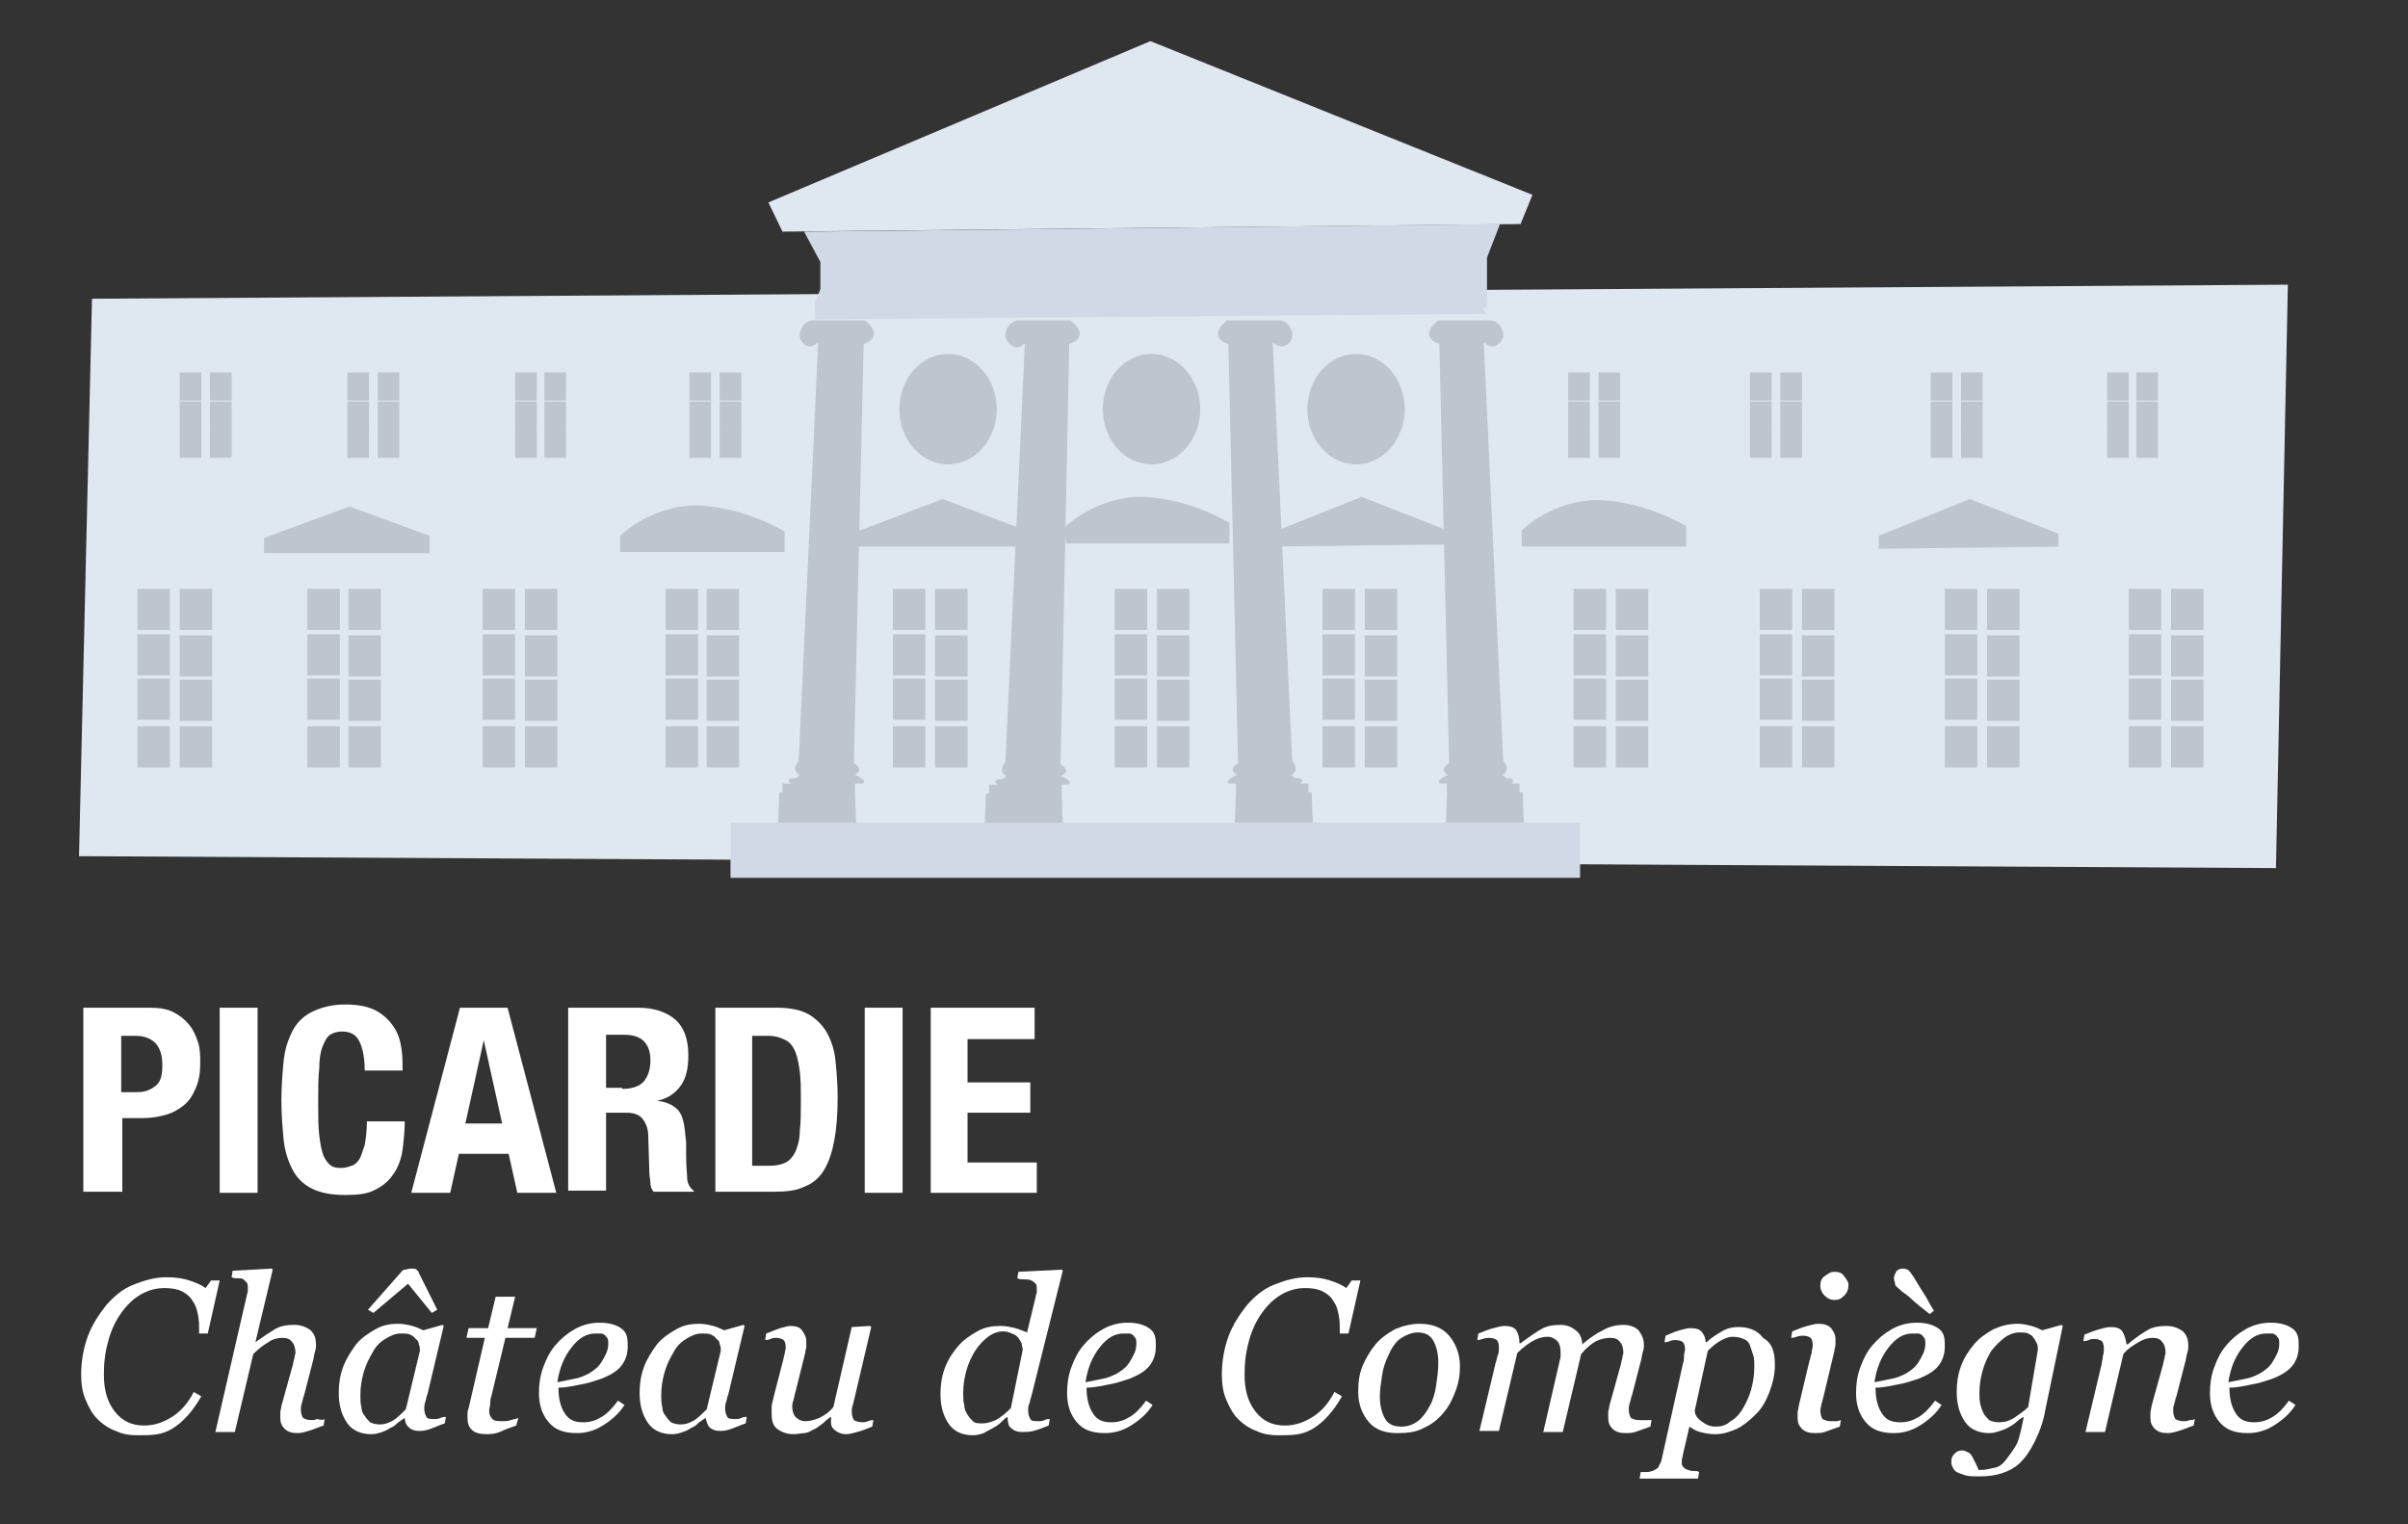 <?xml version="1.0" encoding="utf-8"?>
<!-- Generator: Adobe Illustrator 16.0.0, SVG Export Plug-In . SVG Version: 6.00 Build 0)  -->
<!DOCTYPE svg PUBLIC "-//W3C//DTD SVG 1.1//EN" "http://www.w3.org/Graphics/SVG/1.1/DTD/svg11.dtd">
<svg version="1.1" id="Calque_1" xmlns:x="http://ns.adobe.com/Extensibility/1.0/" xmlns:i="http://ns.adobe.com/AdobeIllustrator/10.0/" xmlns:graph="http://ns.adobe.com/Graphs/1.0/"
	 xmlns="http://www.w3.org/2000/svg" xmlns:xlink="http://www.w3.org/1999/xlink" xmlns:a="http://ns.adobe.com/AdobeSVGViewerExtensions/3.0/"
	 x="0px" y="0px" width="222.5px" height="140.8px" viewBox="0 0 222.5 140.8" enable-background="new 0 0 222.5 140.8"
	 xml:space="preserve">
<rect x="0" y="0" width="222.5" height="140.8" fill="#333333" stroke="none"/>
<g>
	<path fill="#FFFFFF" d="M13.8,93.1c0.9,0,1.6,0.1,2.2,0.4c0.6,0.3,1.1,0.7,1.5,1.2c0.4,0.5,0.6,1,0.8,1.6s0.2,1.2,0.2,1.9
		c0,0.9-0.1,1.6-0.4,2.3s-0.6,1.2-1.1,1.6c-0.5,0.4-1,0.7-1.7,0.9c-0.7,0.2-1.4,0.3-2.2,0.3h-1.8v6.8H7.7V93.1H13.8z M12.7,100.9
		c0.7,0,1.2-0.2,1.7-0.6s0.6-1.1,0.6-1.9c0-0.9-0.2-1.5-0.6-2c-0.4-0.4-1-0.7-1.8-0.7h-1.4v5.2H12.7z"/>
	<path fill="#FFFFFF" d="M20.3,93.1h3.5v17.1h-3.5V93.1z"/>
	<path fill="#FFFFFF" d="M33.2,96.2c-0.3-0.6-0.8-0.9-1.6-0.9c-0.4,0-0.8,0.1-1.1,0.3c-0.3,0.2-0.5,0.6-0.7,1.1
		c-0.2,0.5-0.3,1.2-0.3,2c-0.1,0.8-0.1,1.9-0.1,3.1c0,1.3,0,2.3,0.1,3.1c0.1,0.8,0.2,1.4,0.4,1.9c0.2,0.4,0.4,0.7,0.7,0.9
		c0.3,0.2,0.6,0.2,1,0.2c0.3,0,0.6-0.1,0.9-0.2c0.3-0.1,0.5-0.3,0.7-0.6c0.2-0.3,0.3-0.8,0.5-1.3c0.1-0.6,0.2-1.3,0.2-2.2h3.5
		c0,0.9-0.1,1.8-0.2,2.6c-0.1,0.8-0.4,1.6-0.8,2.2c-0.4,0.6-0.9,1.1-1.7,1.5c-0.7,0.4-1.6,0.5-2.8,0.5c-1.3,0-2.3-0.2-3.1-0.6
		c-0.8-0.4-1.4-1-1.8-1.8s-0.7-1.7-0.8-2.8S26,103,26,101.7c0-1.3,0.1-2.5,0.2-3.6c0.1-1.1,0.4-2,0.8-2.8c0.4-0.8,1-1.4,1.8-1.8
		c0.8-0.4,1.8-0.7,3.1-0.7c1.2,0,2.2,0.2,2.9,0.6c0.7,0.4,1.2,0.9,1.6,1.5c0.4,0.6,0.6,1.3,0.7,2c0.1,0.7,0.1,1.4,0.1,2h-3.5
		C33.7,97.7,33.5,96.8,33.2,96.2z"/>
	<path fill="#FFFFFF" d="M46.9,93.1l4.5,17.1h-3.6l-0.8-3.6h-4.6l-0.8,3.6H38l4.5-17.1H46.9z M46.4,103.8l-1.7-7.7h0l-1.7,7.7H46.4z
		"/>
	<path fill="#FFFFFF" d="M59,93.1c1.4,0,2.6,0.4,3.4,1.1c0.8,0.7,1.2,1.8,1.2,3.3c0,1.2-0.2,2.1-0.7,2.8c-0.5,0.7-1.2,1.2-2.2,1.4v0
		c0.9,0.1,1.5,0.4,1.9,0.8c0.4,0.4,0.6,1.1,0.7,2.1c0,0.3,0.1,0.7,0.1,1c0,0.4,0,0.8,0,1.3c0,0.9,0.1,1.6,0.1,2.1
		c0.1,0.5,0.3,0.8,0.6,1v0.1h-3.7c-0.2-0.2-0.3-0.5-0.3-0.8s-0.1-0.6-0.1-1l-0.1-3.3c0-0.7-0.2-1.2-0.5-1.6
		c-0.3-0.4-0.8-0.6-1.5-0.6H56v7.2h-3.5V93.1H59z M57.5,100.6c0.8,0,1.5-0.2,1.9-0.6c0.4-0.4,0.7-1.1,0.7-2c0-1.6-0.8-2.4-2.4-2.4
		H56v4.9H57.5z"/>
	<path fill="#FFFFFF" d="M71.8,93.1c1.2,0,2.2,0.2,2.9,0.6s1.3,1,1.7,1.7c0.4,0.7,0.7,1.6,0.8,2.6c0.1,1,0.2,2.2,0.2,3.4
		c0,1.5-0.1,2.8-0.3,3.9c-0.2,1.1-0.5,2-0.9,2.7c-0.4,0.7-1,1.3-1.8,1.6c-0.8,0.4-1.7,0.5-2.9,0.5h-5.4V93.1H71.8z M71.1,107.7
		c0.6,0,1.1-0.1,1.5-0.3c0.4-0.2,0.7-0.6,0.9-1c0.2-0.5,0.4-1.1,0.4-1.9c0.1-0.8,0.1-1.8,0.1-2.9c0-1,0-1.8-0.1-2.6
		c-0.1-0.7-0.2-1.3-0.4-1.8c-0.2-0.5-0.5-0.9-0.9-1.1s-0.9-0.4-1.6-0.4h-1.5v12H71.1z"/>
	<path fill="#FFFFFF" d="M79.9,93.1h3.5v17.1h-3.5V93.1z"/>
	<path fill="#FFFFFF" d="M95.5,96h-6.1v4h5.8v2.8h-5.8v4.6h6.4v2.8h-9.8V93.1h9.6V96z"/>
	<path fill="#FFFFFF" d="M12.7,132.6c-0.7,0-1.4-0.1-2-0.4c-0.6-0.2-1.2-0.6-1.7-1.1c-0.5-0.5-0.8-1.1-1.1-1.8
		c-0.3-0.7-0.4-1.5-0.4-2.3c0-1.2,0.2-2.4,0.6-3.5c0.4-1.1,1-2,1.7-2.9c0.7-0.8,1.5-1.5,2.5-1.9s2-0.7,3.1-0.7
		c0.8,0,1.5,0.1,2.1,0.3s1.1,0.4,1.5,0.7l0.5-0.7h0.8l-1.1,4.9h-0.8V123c0-0.5,0-1-0.1-1.5s-0.2-0.9-0.5-1.3c-0.2-0.4-0.6-0.7-1-0.9
		s-0.9-0.3-1.6-0.3c-0.8,0-1.5,0.2-2.2,0.6s-1.3,1-1.8,1.7c-0.5,0.7-0.9,1.5-1.2,2.6s-0.4,2-0.4,3.1c0,1.4,0.3,2.5,1,3.4
		s1.6,1.3,2.7,1.3c1,0,1.8-0.3,2.6-0.8s1.5-1.3,2-2.3l0.7,0.4c-0.8,1.4-1.7,2.4-2.7,3S14,132.6,12.7,132.6z"/>
	<path fill="#FFFFFF" d="M30,131.1l-0.1,0.6c-0.6,0.2-1,0.4-1.4,0.5c-0.3,0.1-0.7,0.2-1,0.2c-0.5,0-0.9-0.1-1.2-0.4
		c-0.3-0.3-0.4-0.6-0.4-1c0-0.1,0-0.3,0-0.5s0.1-0.4,0.1-0.6l1-3.6c0.1-0.3,0.1-0.5,0.2-0.8c0-0.2,0.1-0.4,0.1-0.5
		c0-0.4-0.1-0.8-0.3-1c-0.2-0.3-0.5-0.4-0.9-0.4c-0.4,0-0.9,0.1-1.3,0.4c-0.5,0.3-0.9,0.6-1.4,1.1l-1.7,7.2h-1.8l2.9-12.6
		c0-0.1,0.1-0.3,0.1-0.4s0-0.2,0-0.3c0-0.2,0-0.4-0.1-0.5s-0.2-0.2-0.3-0.3c-0.1-0.1-0.3-0.1-0.5-0.1s-0.4,0-0.6-0.1l0.1-0.6
		l3.6-0.2l0.1,0.1l-1.6,6.7h0c0.7-0.5,1.3-0.9,1.8-1.2c0.5-0.3,1.1-0.4,1.8-0.4c0.6,0,1.1,0.2,1.5,0.5c0.4,0.4,0.5,0.8,0.5,1.4
		c0,0.1,0,0.3-0.1,0.6s-0.1,0.6-0.2,0.9l-0.8,3.1c-0.1,0.2-0.1,0.4-0.2,0.7c-0.1,0.3-0.1,0.5-0.1,0.6c0,0.4,0.1,0.6,0.2,0.8
		c0.2,0.1,0.4,0.2,0.8,0.2c0.1,0,0.3,0,0.5-0.1C29.7,131.2,29.9,131.2,30,131.1z"/>
	<path fill="#FFFFFF" d="M37.4,131L37.4,131c-0.2,0.1-0.4,0.3-0.6,0.4c-0.2,0.2-0.4,0.4-0.7,0.5c-0.3,0.2-0.5,0.3-0.8,0.4
		s-0.6,0.2-1,0.2c-0.9,0-1.7-0.3-2.2-1s-0.8-1.6-0.8-2.8c0-0.8,0.1-1.6,0.4-2.4c0.3-0.8,0.7-1.4,1.2-2.1c0.5-0.6,1.1-1,1.8-1.4
		c0.7-0.4,1.4-0.5,2.1-0.5c0.5,0,0.9,0.1,1.3,0.2s0.8,0.3,1,0.4l1.8-0.5l0.1,0.1l-1.5,6.3c-0.1,0.2-0.1,0.4-0.2,0.7
		c-0.1,0.3-0.1,0.5-0.1,0.6c0,0.4,0.1,0.6,0.2,0.8s0.4,0.2,0.8,0.2c0.1,0,0.3,0,0.5-0.1s0.4-0.1,0.5-0.1l-0.1,0.6
		c-0.6,0.2-1,0.4-1.3,0.5s-0.6,0.2-1,0.2c-0.5,0-0.8-0.1-1.1-0.4C37.6,131.7,37.4,131.4,37.4,131z M38.8,124.8c0-0.2,0-0.4-0.1-0.6
		c0-0.2-0.1-0.4-0.3-0.5c-0.1-0.2-0.3-0.3-0.5-0.4c-0.2-0.1-0.5-0.1-0.9-0.1c-0.5,0-0.9,0.2-1.4,0.5s-0.9,0.7-1.2,1.3
		c-0.3,0.5-0.6,1.1-0.8,1.8s-0.3,1.4-0.3,2.1c0,0.4,0,0.8,0.1,1.1c0,0.3,0.1,0.6,0.3,0.8c0.1,0.2,0.3,0.4,0.5,0.6
		c0.2,0.1,0.5,0.2,0.9,0.2c0.4,0,0.7-0.1,1.1-0.3c0.4-0.2,0.8-0.6,1.3-1.1L38.8,124.8z M40.4,121l-0.5,0.3l-2.2-2.7l-3.2,2.7L34,121
		l3-3.4c0.1-0.1,0.2-0.3,0.4-0.3s0.3-0.1,0.6-0.1c0.2,0,0.4,0,0.5,0.1s0.2,0.2,0.2,0.3L40.4,121z"/>
	<path fill="#FFFFFF" d="M45,132.5c-0.6,0-1.1-0.1-1.4-0.4s-0.4-0.6-0.4-1.1c0-0.1,0-0.3,0-0.4s0-0.3,0.1-0.5l1.5-6.5h-1.7l0.2-0.9
		h1.8l0.7-2.9h1.8l-0.7,2.9h2.7l-0.2,0.9h-2.7l-1.3,5.4c-0.1,0.2-0.1,0.5-0.1,0.7s-0.1,0.4-0.1,0.6c0,0.4,0.1,0.6,0.3,0.8
		c0.2,0.2,0.5,0.2,1,0.2c0.2,0,0.4,0,0.7-0.1s0.5-0.1,0.7-0.2l-0.2,0.7c-0.5,0.2-0.9,0.3-1.3,0.5S45.6,132.5,45,132.5z"/>
	<path fill="#FFFFFF" d="M58,124.4c0,0.7-0.2,1.3-0.6,1.8c-0.4,0.5-1.1,0.9-1.9,1.2c-0.6,0.2-1.2,0.4-1.8,0.5
		c-0.6,0.1-1.3,0.3-2.1,0.3c0,1,0.2,1.8,0.6,2.4s0.9,0.8,1.7,0.8c0.7,0,1.2-0.2,1.7-0.5s1-0.8,1.5-1.5l0.6,0.4
		c-0.5,0.8-1.2,1.4-2,1.9s-1.6,0.7-2.4,0.7c-1.2,0-2-0.3-2.6-1s-0.9-1.6-0.9-2.7c0-0.8,0.1-1.6,0.4-2.4s0.6-1.4,1.1-2
		c0.5-0.6,1.1-1.1,1.8-1.5s1.5-0.6,2.3-0.6c0.9,0,1.6,0.2,2.1,0.6S58,123.8,58,124.4z M56.2,124.2c0-0.3,0-0.5-0.1-0.6
		c-0.1-0.1-0.2-0.3-0.3-0.3c-0.1-0.1-0.2-0.1-0.4-0.1s-0.3,0-0.4,0c-0.8,0-1.5,0.4-2.2,1.3s-1.1,1.9-1.3,3.2c0.5-0.1,1-0.2,1.5-0.3
		c0.6-0.1,1-0.3,1.4-0.5c0.5-0.3,0.9-0.6,1.2-1.1S56.2,124.8,56.2,124.2z"/>
	<path fill="#FFFFFF" d="M65.2,131L65.2,131c-0.2,0.1-0.4,0.3-0.6,0.4c-0.2,0.2-0.4,0.4-0.7,0.5c-0.3,0.2-0.5,0.3-0.8,0.4
		s-0.6,0.2-1,0.2c-0.9,0-1.7-0.3-2.2-1s-0.8-1.6-0.8-2.8c0-0.8,0.1-1.6,0.4-2.4c0.3-0.8,0.7-1.4,1.2-2.1c0.5-0.6,1.1-1,1.8-1.4
		c0.7-0.4,1.4-0.5,2.1-0.5c0.5,0,0.9,0.1,1.3,0.2s0.8,0.3,1,0.4l1.8-0.5l0.1,0.1l-1.5,6.3c-0.1,0.2-0.1,0.4-0.2,0.7
		c-0.1,0.3-0.1,0.5-0.1,0.6c0,0.4,0.1,0.6,0.2,0.8s0.4,0.2,0.8,0.2c0.1,0,0.3,0,0.5-0.1s0.4-0.1,0.5-0.1l-0.1,0.6
		c-0.6,0.2-1,0.4-1.3,0.5s-0.6,0.2-1,0.2c-0.5,0-0.8-0.1-1.1-0.4C65.4,131.7,65.3,131.4,65.2,131z M66.6,124.8c0-0.2,0-0.4-0.1-0.6
		c0-0.2-0.1-0.4-0.3-0.5c-0.1-0.2-0.3-0.3-0.5-0.4c-0.2-0.1-0.5-0.1-0.9-0.1c-0.5,0-0.9,0.2-1.4,0.5s-0.9,0.7-1.2,1.3
		c-0.3,0.5-0.6,1.1-0.8,1.8s-0.3,1.4-0.3,2.1c0,0.4,0,0.8,0.1,1.1c0,0.3,0.1,0.6,0.3,0.8c0.1,0.2,0.3,0.4,0.5,0.6
		c0.2,0.1,0.5,0.2,0.9,0.2c0.4,0,0.7-0.1,1.1-0.3c0.4-0.2,0.8-0.6,1.3-1.1L66.6,124.8z"/>
	<path fill="#FFFFFF" d="M76.8,130.9L76.8,130.9c-0.4,0.2-0.6,0.5-0.9,0.7s-0.5,0.4-0.8,0.5c-0.3,0.2-0.6,0.3-0.8,0.3
		s-0.6,0.1-1,0.1c-0.6,0-1.1-0.2-1.5-0.5s-0.5-0.8-0.5-1.4c0-0.2,0-0.3,0-0.6s0.1-0.5,0.2-1l0.8-3.1c0.1-0.3,0.1-0.5,0.2-0.8
		c0-0.2,0.1-0.4,0.1-0.6c0-0.4-0.1-0.6-0.2-0.7s-0.4-0.2-0.7-0.2c-0.1,0-0.3,0-0.5,0.1s-0.4,0.1-0.5,0.1l0.1-0.6
		c0.5-0.2,1-0.4,1.3-0.5c0.4-0.1,0.7-0.2,0.9-0.2c0.5,0,0.9,0.1,1.1,0.4s0.4,0.6,0.4,1c0,0.1,0,0.3,0,0.5s-0.1,0.4-0.1,0.6l-0.9,3.6
		c-0.1,0.3-0.1,0.5-0.2,0.8s-0.1,0.4-0.1,0.5c0,0.4,0.1,0.8,0.3,1s0.5,0.4,0.9,0.4c0.4,0,0.8-0.1,1.3-0.3c0.4-0.2,0.9-0.5,1.3-1
		l1.7-7.4l1.7-0.1l0.1,0.1L79,129c-0.1,0.3-0.1,0.5-0.2,0.8s-0.1,0.5-0.1,0.6c0,0.4,0.1,0.6,0.2,0.8c0.2,0.1,0.4,0.2,0.8,0.2
		c0.1,0,0.3,0,0.5-0.1s0.4-0.1,0.5-0.1l-0.1,0.6c-0.5,0.2-1,0.4-1.4,0.5s-0.7,0.2-1,0.2c-0.5,0-0.9-0.2-1.2-0.5
		S76.8,131.3,76.8,130.9z"/>
	<path fill="#FFFFFF" d="M93.1,130.9L93.1,130.9c-0.2,0.1-0.4,0.3-0.6,0.5c-0.2,0.2-0.5,0.4-0.7,0.5c-0.3,0.2-0.6,0.3-0.9,0.5
		c-0.3,0.1-0.6,0.2-1,0.2c-0.9,0-1.7-0.3-2.2-1s-0.8-1.6-0.8-2.8c0-0.8,0.1-1.6,0.4-2.4c0.3-0.8,0.7-1.4,1.2-2
		c0.5-0.6,1.1-1,1.8-1.4c0.7-0.4,1.4-0.5,2.2-0.5c0.4,0,0.9,0.1,1.3,0.2c0.4,0.1,0.8,0.3,1.1,0.4l0.8-3.3c0-0.2,0.1-0.3,0.1-0.4
		c0-0.1,0-0.2,0-0.3c0-0.2,0-0.4-0.1-0.5c-0.1-0.1-0.2-0.2-0.4-0.3c-0.2-0.1-0.4-0.1-0.6-0.1s-0.5,0-0.7-0.1l0.1-0.6l4-0.2l0.1,0.1
		L95.3,129c-0.1,0.2-0.1,0.5-0.2,0.7s-0.1,0.5-0.1,0.6c0,0.4,0.1,0.6,0.2,0.8s0.4,0.2,0.8,0.2c0.1,0,0.3,0,0.5-0.1s0.4-0.1,0.5-0.1
		l-0.1,0.6c-0.5,0.2-1,0.4-1.4,0.5c-0.4,0.1-0.7,0.1-1,0.1c-0.5,0-0.8-0.1-1.1-0.4C93.2,131.8,93.1,131.4,93.1,130.9z M94.5,124.7
		c0-0.2-0.1-0.4-0.1-0.6c-0.1-0.2-0.2-0.3-0.3-0.5c-0.2-0.2-0.3-0.3-0.6-0.4c-0.2-0.1-0.5-0.2-0.8-0.2c-0.5,0-1,0.2-1.4,0.5
		c-0.4,0.3-0.8,0.7-1.2,1.3c-0.3,0.5-0.6,1.1-0.8,1.8c-0.2,0.7-0.3,1.4-0.3,2.1c0,0.4,0,0.8,0.1,1.1c0,0.3,0.1,0.6,0.3,0.9
		c0.1,0.2,0.3,0.4,0.5,0.6s0.5,0.2,0.9,0.2c0.4,0,0.7-0.1,1.2-0.3c0.4-0.2,0.9-0.6,1.4-1.1L94.5,124.7z"/>
	<path fill="#FFFFFF" d="M106.8,124.4c0,0.7-0.2,1.3-0.6,1.8c-0.4,0.5-1.1,0.9-1.9,1.2c-0.6,0.2-1.2,0.4-1.8,0.5
		c-0.6,0.1-1.3,0.3-2.1,0.3c0,1,0.2,1.8,0.6,2.4s0.9,0.8,1.7,0.8c0.7,0,1.2-0.2,1.7-0.5s1-0.8,1.5-1.5l0.6,0.4
		c-0.5,0.8-1.2,1.4-2,1.9s-1.6,0.7-2.4,0.7c-1.2,0-2-0.3-2.6-1s-0.9-1.6-0.9-2.7c0-0.8,0.1-1.6,0.4-2.4s0.6-1.4,1.1-2
		c0.5-0.6,1.1-1.1,1.8-1.5s1.5-0.6,2.3-0.6c0.9,0,1.6,0.2,2.1,0.6S106.8,123.8,106.8,124.4z M105,124.2c0-0.3,0-0.5-0.1-0.6
		c-0.1-0.1-0.2-0.3-0.3-0.3c-0.1-0.1-0.2-0.1-0.4-0.1s-0.3,0-0.4,0c-0.8,0-1.5,0.4-2.2,1.3s-1.1,1.9-1.3,3.2c0.5-0.1,1-0.2,1.5-0.3
		c0.6-0.1,1-0.3,1.4-0.5c0.5-0.3,0.9-0.6,1.2-1.1S105,124.8,105,124.2z"/>
	<path fill="#FFFFFF" d="M118.1,132.6c-0.7,0-1.4-0.1-2-0.4c-0.6-0.2-1.2-0.6-1.7-1.1c-0.5-0.5-0.8-1.1-1.1-1.8
		c-0.3-0.7-0.4-1.5-0.4-2.3c0-1.2,0.2-2.4,0.6-3.5c0.4-1.1,1-2,1.7-2.9c0.7-0.8,1.5-1.5,2.5-1.9s2-0.7,3.1-0.7
		c0.8,0,1.5,0.1,2.1,0.3s1.1,0.4,1.5,0.7l0.5-0.7h0.8l-1.1,4.9h-0.8V123c0-0.5,0-1-0.1-1.5s-0.2-0.9-0.5-1.3c-0.2-0.4-0.6-0.7-1-0.9
		s-0.9-0.3-1.6-0.3c-0.8,0-1.5,0.2-2.2,0.6s-1.3,1-1.8,1.7c-0.5,0.7-0.9,1.5-1.2,2.6s-0.4,2-0.4,3.1c0,1.4,0.3,2.5,1,3.4
		s1.6,1.3,2.7,1.3c1,0,1.8-0.3,2.6-0.8s1.5-1.3,2-2.3l0.7,0.4c-0.8,1.4-1.7,2.4-2.7,3S119.4,132.6,118.1,132.6z"/>
	<path fill="#FFFFFF" d="M134.9,126.2c0,0.8-0.1,1.5-0.4,2.3s-0.6,1.4-1.1,2c-0.5,0.6-1.1,1.1-1.8,1.4c-0.7,0.4-1.5,0.5-2.5,0.5
		c-1.1,0-2-0.3-2.6-1s-1-1.6-1-2.8c0-0.9,0.1-1.7,0.4-2.4s0.7-1.4,1.2-2c0.5-0.6,1.1-1,1.8-1.4c0.7-0.3,1.5-0.5,2.3-0.5
		c1.2,0,2.1,0.4,2.7,1.1S134.9,125.1,134.9,126.2z M132.9,125.9c0-0.9-0.2-1.6-0.5-2.1s-0.8-0.7-1.4-0.7c-0.5,0-1,0.2-1.5,0.5
		s-0.9,0.9-1.2,1.6c-0.3,0.6-0.5,1.2-0.6,1.9c-0.1,0.7-0.2,1.3-0.2,1.9c0,0.9,0.2,1.6,0.5,2.1c0.3,0.5,0.8,0.7,1.5,0.7
		c0.6,0,1.1-0.2,1.5-0.5s0.8-0.8,1.1-1.4c0.3-0.5,0.5-1.2,0.6-1.9S132.9,126.6,132.9,125.9z"/>
	<path fill="#FFFFFF" d="M152.6,131.2l-0.1,0.6c-0.6,0.2-1.1,0.4-1.4,0.5s-0.7,0.1-0.9,0.1c-0.5,0-0.9-0.1-1.2-0.4
		c-0.3-0.3-0.4-0.6-0.4-1c0-0.1,0-0.3,0-0.5c0-0.2,0.1-0.4,0.1-0.6l1-3.6c0.1-0.3,0.1-0.5,0.2-0.8c0-0.2,0.1-0.4,0.1-0.5
		c0-0.4-0.1-0.8-0.3-1c-0.2-0.3-0.5-0.4-0.9-0.4c-0.4,0-0.9,0.1-1.3,0.3c-0.4,0.2-0.9,0.6-1.4,1.2l-1.7,7.2h-1.8l1.5-6.5
		c0-0.1,0.1-0.3,0.1-0.5s0-0.3,0-0.4c0-0.4-0.1-0.8-0.3-1c-0.2-0.2-0.5-0.4-0.9-0.4c-0.4,0-0.8,0.1-1.2,0.3c-0.4,0.2-1,0.6-1.6,1.2
		l-1.7,7.2h-1.8l1.5-6.3c0.1-0.2,0.1-0.5,0.2-0.7s0.1-0.5,0.1-0.7c0-0.4-0.1-0.6-0.2-0.7c-0.1-0.1-0.4-0.2-0.7-0.2
		c-0.1,0-0.3,0-0.6,0.1s-0.4,0.1-0.5,0.1l0.1-0.6c0.5-0.2,1-0.4,1.4-0.5s0.7-0.2,1-0.2c0.5,0,0.9,0.1,1.1,0.4
		c0.2,0.3,0.3,0.7,0.3,1.2h0.1c0.8-0.6,1.4-1,1.9-1.3c0.5-0.3,1.1-0.4,1.8-0.4c0.6,0,1,0.2,1.4,0.5c0.4,0.3,0.6,0.8,0.6,1.3h0
		c0.7-0.6,1.3-1,1.9-1.3c0.5-0.3,1.2-0.5,1.9-0.5c0.6,0,1.1,0.2,1.4,0.5c0.3,0.4,0.5,0.8,0.5,1.4c0,0.1,0,0.3-0.1,0.6
		s-0.1,0.6-0.2,0.9l-0.8,3.1c-0.1,0.2-0.1,0.4-0.2,0.7c-0.1,0.3-0.1,0.5-0.1,0.6c0,0.4,0.1,0.6,0.2,0.8c0.2,0.1,0.4,0.2,0.8,0.2
		c0.1,0,0.3,0,0.5,0S152.5,131.2,152.6,131.2z"/>
	<path fill="#FFFFFF" d="M164,126.1c0,0.9-0.2,1.7-0.5,2.5c-0.3,0.8-0.7,1.5-1.2,2c-0.6,0.6-1.2,1.1-1.8,1.4c-0.7,0.3-1.3,0.5-2,0.5
		c-0.6,0-1-0.1-1.4-0.2c-0.4-0.1-0.7-0.3-1-0.5l-0.6,2.6c0,0.2-0.1,0.3-0.1,0.5s0,0.3,0,0.3c0,0.2,0.1,0.3,0.2,0.4s0.3,0.2,0.4,0.2
		c0.2,0.1,0.3,0.1,0.5,0.1c0.2,0,0.4,0,0.5,0.1l-0.1,0.6h-5.4l0.1-0.6c0.2,0,0.4,0,0.6,0s0.4-0.1,0.5-0.1c0.2-0.1,0.4-0.2,0.5-0.3
		c0.1-0.2,0.2-0.4,0.3-0.6l2-9c0.1-0.2,0.1-0.5,0.1-0.7c0-0.3,0.1-0.5,0.1-0.6c0-0.4-0.1-0.6-0.2-0.7c-0.1-0.1-0.4-0.2-0.7-0.2
		c-0.1,0-0.3,0-0.5,0.1s-0.4,0.1-0.5,0.1l0.1-0.6c0.5-0.2,0.9-0.4,1.3-0.5c0.4-0.1,0.7-0.2,1-0.2c0.5,0,0.8,0.1,1,0.3
		c0.2,0.2,0.4,0.6,0.4,1h0.1c0.4-0.4,0.9-0.7,1.4-1c0.5-0.3,1-0.4,1.5-0.4c1,0,1.8,0.3,2.3,1C163.8,124.1,164,125,164,126.1z
		 M161,130.2c0.3-0.5,0.6-1.1,0.8-1.8c0.2-0.7,0.3-1.4,0.3-2.2c0-0.3,0-0.7-0.1-1s-0.2-0.6-0.3-0.9c-0.1-0.3-0.3-0.5-0.6-0.6
		c-0.2-0.1-0.6-0.2-1-0.2c-0.3,0-0.6,0.1-1,0.3c-0.4,0.2-0.8,0.5-1.3,1l-1.2,5.5c0,0.4,0.2,0.7,0.6,1c0.4,0.3,0.8,0.5,1.3,0.5
		c0.5,0,1-0.1,1.4-0.5C160.3,131.1,160.7,130.7,161,130.2z"/>
	<path fill="#FFFFFF" d="M170.1,131.2l-0.1,0.6c-0.6,0.2-1.1,0.4-1.4,0.5s-0.7,0.1-0.9,0.1c-0.5,0-0.9-0.1-1.2-0.4
		c-0.3-0.3-0.4-0.6-0.4-1c0-0.2,0-0.3,0-0.5s0.1-0.4,0.1-0.6l1-4.2c0.1-0.2,0.1-0.5,0.2-0.7c0-0.3,0.1-0.5,0.1-0.7
		c0-0.4-0.1-0.6-0.2-0.7c-0.1-0.1-0.4-0.2-0.7-0.2c-0.1,0-0.3,0-0.6,0.1s-0.4,0.1-0.5,0.1l0.1-0.6c0.5-0.2,1-0.4,1.4-0.5
		c0.4-0.1,0.7-0.2,1-0.2c0.5,0,0.9,0.1,1.2,0.4c0.2,0.3,0.4,0.6,0.4,1c0,0.1,0,0.3,0,0.5c0,0.2-0.1,0.4-0.1,0.6l-1,4.2
		c-0.1,0.3-0.1,0.5-0.2,0.7c0,0.2-0.1,0.4-0.1,0.6c0,0.4,0.1,0.6,0.2,0.8c0.2,0.1,0.4,0.2,0.8,0.2c0.1,0,0.3,0,0.5,0
		S170,131.2,170.1,131.2z M170.8,118.7c0,0.4-0.1,0.7-0.4,1s-0.5,0.4-0.9,0.4c-0.3,0-0.6-0.1-0.9-0.4s-0.4-0.6-0.4-0.9
		c0-0.4,0.1-0.7,0.4-0.9s0.5-0.4,0.9-0.4c0.4,0,0.7,0.1,0.9,0.4S170.8,118.4,170.8,118.7z"/>
	<path fill="#FFFFFF" d="M179.7,124.4c0,0.7-0.2,1.3-0.6,1.8c-0.4,0.5-1.1,0.9-1.9,1.2c-0.6,0.2-1.2,0.4-1.8,0.5
		c-0.6,0.1-1.3,0.3-2.1,0.3c0,1,0.2,1.8,0.6,2.4s0.9,0.8,1.7,0.8c0.7,0,1.2-0.2,1.7-0.5s1-0.8,1.5-1.5l0.6,0.4
		c-0.5,0.8-1.2,1.4-2,1.9s-1.6,0.7-2.4,0.7c-1.2,0-2-0.3-2.6-1s-0.9-1.6-0.9-2.7c0-0.8,0.1-1.6,0.4-2.4s0.6-1.4,1.1-2
		c0.5-0.6,1.1-1.1,1.8-1.5s1.5-0.6,2.3-0.6c0.9,0,1.6,0.2,2.1,0.6S179.7,123.8,179.7,124.4z M177.9,124.2c0-0.3,0-0.5-0.1-0.6
		c-0.1-0.1-0.2-0.3-0.3-0.3c-0.1-0.1-0.2-0.1-0.4-0.1s-0.3,0-0.4,0c-0.8,0-1.5,0.4-2.2,1.3s-1.1,1.9-1.3,3.2c0.5-0.1,1-0.2,1.5-0.3
		c0.6-0.1,1-0.3,1.4-0.5c0.5-0.3,0.9-0.6,1.2-1.1S177.9,124.8,177.9,124.2z M178.7,121.1l-0.4,0.3c-0.9-0.7-1.5-1.2-1.8-1.5
		s-0.7-0.5-1-0.8c-0.2-0.2-0.4-0.3-0.4-0.5s-0.1-0.3-0.1-0.5c0-0.2,0.1-0.4,0.2-0.6s0.4-0.3,0.6-0.3c0.3,0,0.5,0.1,0.6,0.2
		s0.3,0.4,0.5,0.7c0.2,0.3,0.4,0.7,0.8,1.3S178.3,120.5,178.7,121.1z"/>
	<path fill="#FFFFFF" d="M187,130.9L187,130.9c-0.2,0.1-0.4,0.2-0.6,0.4c-0.2,0.2-0.5,0.4-0.7,0.5c-0.3,0.2-0.6,0.3-0.9,0.4
		s-0.6,0.2-1,0.2c-0.9,0-1.7-0.3-2.2-1s-0.8-1.6-0.8-2.8c0-0.8,0.1-1.6,0.4-2.4s0.7-1.4,1.2-2c0.5-0.6,1.1-1,1.8-1.4
		c0.7-0.3,1.4-0.5,2.2-0.5c0.5,0,0.9,0.1,1.3,0.2c0.4,0.1,0.8,0.3,1,0.4l1.8-0.5l0.1,0.1l-1.6,7.7c-0.2,1.2-0.6,2.2-1,3
		s-0.8,1.4-1.3,1.9c-0.5,0.5-1.1,0.8-1.7,1c-0.6,0.2-1.3,0.3-2.1,0.3c-0.5,0-1,0-1.3-0.1s-0.6-0.2-0.8-0.3s-0.3-0.3-0.4-0.5
		s-0.1-0.3-0.1-0.5c0-0.3,0.1-0.5,0.3-0.7s0.4-0.3,0.7-0.3c0.2,0,0.4,0.1,0.6,0.2s0.3,0.3,0.4,0.5c0.1,0.2,0.2,0.4,0.3,0.6
		s0.2,0.4,0.2,0.5h0.3c0.4,0,0.7-0.1,1.2-0.2s0.8-0.4,1.1-0.8c0.3-0.4,0.7-0.9,1-1.5C186.6,132.8,186.8,131.9,187,130.9z
		 M188.3,124.7c0-0.2,0-0.4-0.1-0.6s-0.2-0.4-0.3-0.5c-0.1-0.2-0.3-0.3-0.5-0.4c-0.2-0.1-0.5-0.1-0.8-0.1c-0.5,0-1,0.2-1.4,0.5
		c-0.4,0.3-0.8,0.7-1.2,1.2c-0.3,0.5-0.6,1.1-0.8,1.8c-0.2,0.7-0.3,1.4-0.3,2.1c0,0.4,0,0.7,0.1,1.1s0.2,0.6,0.3,0.8
		s0.3,0.4,0.5,0.6c0.2,0.1,0.5,0.2,0.9,0.2c0.5,0,0.9-0.1,1.4-0.4c0.4-0.3,0.9-0.6,1.3-1L188.3,124.7z"/>
	<path fill="#FFFFFF" d="M202.8,131.1l-0.1,0.6c-0.6,0.2-1,0.4-1.4,0.5c-0.3,0.1-0.7,0.2-1,0.2c-0.5,0-0.9-0.1-1.2-0.4
		c-0.3-0.3-0.4-0.6-0.4-1c0-0.1,0-0.3,0-0.5c0-0.2,0.1-0.4,0.1-0.6l1-3.6c0.1-0.3,0.1-0.5,0.2-0.8c0-0.2,0.1-0.4,0.1-0.5
		c0-0.4-0.1-0.8-0.3-1c-0.2-0.3-0.5-0.4-0.9-0.4c-0.4,0-0.8,0.1-1.3,0.4c-0.5,0.3-1,0.6-1.4,1.1l-1.7,7.2h-1.8l1.5-6.3
		c0-0.2,0.1-0.4,0.1-0.7c0.1-0.3,0.1-0.5,0.1-0.7c0-0.4-0.1-0.6-0.2-0.7c-0.1-0.1-0.4-0.2-0.7-0.2c-0.1,0-0.3,0-0.5,0.1
		s-0.4,0.1-0.5,0.1l0.1-0.6c0.5-0.2,1-0.4,1.4-0.5s0.7-0.2,1-0.2c0.5,0,0.9,0.1,1.1,0.4c0.2,0.3,0.3,0.7,0.4,1.2h0.1
		c0.7-0.6,1.3-1,1.8-1.3c0.5-0.3,1.1-0.4,1.8-0.4c0.6,0,1.1,0.2,1.5,0.5c0.4,0.4,0.5,0.8,0.5,1.4c0,0.1,0,0.3-0.1,0.6
		s-0.1,0.6-0.2,0.9l-0.8,3.1c-0.1,0.2-0.1,0.4-0.2,0.7c-0.1,0.3-0.1,0.5-0.1,0.6c0,0.4,0.1,0.6,0.2,0.8c0.2,0.1,0.4,0.2,0.8,0.2
		c0.1,0,0.3,0,0.5-0.1C202.5,131.2,202.6,131.2,202.8,131.1z"/>
	<path fill="#FFFFFF" d="M212.4,124.4c0,0.7-0.2,1.3-0.6,1.8c-0.4,0.5-1.1,0.9-1.9,1.2c-0.6,0.2-1.2,0.4-1.8,0.5
		c-0.6,0.1-1.3,0.3-2.1,0.3c0,1,0.2,1.8,0.6,2.4s0.9,0.8,1.7,0.8c0.7,0,1.2-0.2,1.7-0.5s1-0.8,1.5-1.5l0.6,0.4
		c-0.5,0.8-1.2,1.4-2,1.9s-1.6,0.7-2.4,0.7c-1.2,0-2-0.3-2.6-1s-0.9-1.6-0.9-2.7c0-0.8,0.1-1.6,0.4-2.4s0.6-1.4,1.1-2
		c0.5-0.6,1.1-1.1,1.8-1.5s1.5-0.6,2.3-0.6c0.9,0,1.6,0.2,2.1,0.6S212.4,123.8,212.4,124.4z M210.6,124.2c0-0.3,0-0.5-0.1-0.6
		c-0.1-0.1-0.2-0.3-0.3-0.3c-0.1-0.1-0.2-0.1-0.4-0.1s-0.3,0-0.4,0c-0.8,0-1.5,0.4-2.2,1.3s-1.1,1.9-1.3,3.2c0.5-0.1,1-0.2,1.5-0.3
		c0.6-0.1,1-0.3,1.4-0.5c0.5-0.3,0.9-0.6,1.2-1.1S210.6,124.8,210.6,124.2z"/>
</g>
<g>
	<g id="acquitaine_4_">
		<polygon fill="#DFE7F0" points="8.5,27.6 211.4,26.3 210.3,80.2 7.3,79.1 		"/>
		<polygon fill="#DFE7F0" points="71,18.7 72.3,21.4 140.5,20.7 141.6,18 106.3,3.8 		"/>
		<polygon fill="#D0D9E5" points="74.3,21.4 75.8,24.2 75.8,26.7 75.3,28 75.3,28.8 75.3,29.5 137.4,29 137,28.5 137.4,28.4 
			137.4,27.8 137.4,23.8 138.6,20.7 		"/>
		<path fill="#BFC5CF" d="M73.9,30.8c0,0,0.2-1.2,1.3-1.2s4.7,0,4.7,0s2,1.4-0.1,2.2l-0.9,38.7c0,0,0.5,0.3,0.5,0.6
			s-0.4,0.5-0.4,0.5s1.3,0.5,0.7,0.8H79v0.8l0.1,2.8h-7.2l0.1-2.8h0.3v-0.8h0.8c0,0-0.5-0.3,0-0.5l0.4,0l0.4-0.3
			c0,0-0.9-0.4-0.1-1.3l1.8-38.7c0,0-0.4,0.4-0.8,0.4C74.3,32,73.8,31.4,73.9,30.8z"/>
		<path fill="#BFC5CF" d="M92.9,30.8c0,0,0.2-1.2,1.3-1.2s4.7,0,4.7,0s2,1.4-0.1,2.2L98,70.6c0,0,0.5,0.3,0.5,0.6S98,71.7,98,71.7
			s1.3,0.5,0.7,0.8h-0.6v0.8l0.1,2.8H91l0.1-2.8h0.3v-0.8h0.8c0,0-0.5-0.3,0-0.5l0.4,0l0.4-0.3c0,0-0.9-0.4-0.1-1.3l1.8-38.7
			c0,0-0.4,0.4-0.8,0.4C93.4,32,92.8,31.4,92.9,30.8z"/>
		<path fill="#BFC5CF" d="M119.4,30.8c0,0-0.2-1.2-1.3-1.2s-4.7,0-4.7,0s-2,1.4,0.1,2.2l0.9,38.7c0,0-0.5,0.3-0.5,0.6
			s0.4,0.5,0.4,0.5s-1.3,0.5-0.7,0.8h0.6v0.8l-0.1,2.8h7.2l-0.1-2.8h-0.3v-0.8h-0.8c0,0,0.5-0.3,0-0.5l-0.4,0l-0.4-0.3
			c0,0,0.9-0.4,0.1-1.3l-1.8-38.7c0,0,0.4,0.4,0.8,0.4C119,32,119.5,31.4,119.4,30.8z"/>
		<path fill="#BFC5CF" d="M138.9,30.8c0,0-0.2-1.2-1.3-1.2c-1.1,0-4.7,0-4.7,0s-2,1.4,0.1,2.2l0.9,38.7c0,0-0.5,0.3-0.5,0.6
			s0.4,0.5,0.4,0.5s-1.3,0.5-0.7,0.8h0.6v0.8l-0.1,2.8h7.2l-0.1-2.8h-0.3v-0.8h-0.8c0,0,0.5-0.3,0-0.5l-0.4,0l-0.4-0.3
			c0,0,0.9-0.4,0.1-1.3l-1.8-38.7c0,0,0.4,0.4,0.8,0.4C138.4,32,139,31.4,138.9,30.8z"/>
		<ellipse fill="#BFC5CF" cx="87.6" cy="37.8" rx="4.5" ry="5.1"/>
		<ellipse fill="#BFC5CF" cx="106.4" cy="37.8" rx="4.5" ry="5.1"/>
		<ellipse fill="#BFC5CF" cx="125.3" cy="37.8" rx="4.5" ry="5.1"/>
		<polygon fill="#BFC5CF" points="87.1,46.1 79.2,49.1 79.2,50.5 94.5,50.5 94.5,48.9 		"/>
		<polygon fill="#BFC5CF" points="125.8,45.9 117.3,49.3 117.3,50.5 134,50.3 134,49.1 		"/>
		<polygon fill="#BFC5CF" points="32.3,46.8 24.4,49.7 24.4,51.1 39.7,51.1 39.7,49.5 		"/>
		<polygon fill="#BFC5CF" points="182,46.1 173.6,49.5 173.6,50.7 190.2,50.5 190.2,49.3 		"/>
		<path fill="#BFC5CF" d="M98.4,48.7c0,0,2.9-2.9,7.3-2.8c4.3,0.2,7.9,2.4,7.9,2.4v1.9H98.5L98.4,48.7L98.4,48.7z"/>
		<path fill="#BFC5CF" d="M57.3,49.5c0,0,2.9-2.9,7.3-2.8c4.3,0.2,7.9,2.4,7.9,2.4v1.9H57.3V49.5z"/>
		<path fill="#BFC5CF" d="M140.6,49c0,0,2.9-2.9,7.3-2.8c4.3,0.2,7.9,2.4,7.9,2.4v1.9h-15.2V49z"/>
		<g>
			<rect x="103" y="54.4" fill="#BFC5CF" width="3" height="3.8"/>
			<rect x="106.9" y="54.4" fill="#BFC5CF" width="3" height="3.8"/>
			<rect x="103" y="58.6" fill="#BFC5CF" width="3" height="3.8"/>
			<rect x="106.9" y="58.7" fill="#BFC5CF" width="3" height="3.8"/>
			<rect x="103" y="62.7" fill="#BFC5CF" width="3" height="3.8"/>
			<rect x="106.9" y="62.8" fill="#BFC5CF" width="3" height="3.8"/>
			<rect x="103" y="67.1" fill="#BFC5CF" width="3" height="3.8"/>
			<rect x="106.9" y="67.1" fill="#BFC5CF" width="3" height="3.8"/>
		</g>
		<g>
			<rect x="122.2" y="54.4" fill="#BFC5CF" width="3" height="3.8"/>
			<rect x="126.1" y="54.4" fill="#BFC5CF" width="3" height="3.8"/>
			<rect x="122.2" y="58.6" fill="#BFC5CF" width="3" height="3.8"/>
			<rect x="126.1" y="58.7" fill="#BFC5CF" width="3" height="3.8"/>
			<rect x="122.2" y="62.7" fill="#BFC5CF" width="3" height="3.8"/>
			<rect x="126.1" y="62.8" fill="#BFC5CF" width="3" height="3.8"/>
			<rect x="122.2" y="67.1" fill="#BFC5CF" width="3" height="3.8"/>
			<rect x="126.1" y="67.1" fill="#BFC5CF" width="3" height="3.8"/>
		</g>
		<g>
			<rect x="145.4" y="54.4" fill="#BFC5CF" width="3" height="3.8"/>
			<rect x="149.3" y="54.4" fill="#BFC5CF" width="3" height="3.8"/>
			<rect x="145.4" y="58.6" fill="#BFC5CF" width="3" height="3.8"/>
			<rect x="149.3" y="58.7" fill="#BFC5CF" width="3" height="3.8"/>
			<rect x="145.4" y="62.7" fill="#BFC5CF" width="3" height="3.8"/>
			<rect x="149.3" y="62.8" fill="#BFC5CF" width="3" height="3.8"/>
			<rect x="145.4" y="67.1" fill="#BFC5CF" width="3" height="3.8"/>
			<rect x="149.3" y="67.1" fill="#BFC5CF" width="3" height="3.8"/>
		</g>
		<g>
			<rect x="162.6" y="54.4" fill="#BFC5CF" width="3" height="3.8"/>
			<rect x="166.5" y="54.4" fill="#BFC5CF" width="3" height="3.8"/>
			<rect x="162.6" y="58.6" fill="#BFC5CF" width="3" height="3.8"/>
			<rect x="166.5" y="58.7" fill="#BFC5CF" width="3" height="3.8"/>
			<rect x="162.6" y="62.7" fill="#BFC5CF" width="3" height="3.8"/>
			<rect x="166.5" y="62.8" fill="#BFC5CF" width="3" height="3.8"/>
			<rect x="162.6" y="67.1" fill="#BFC5CF" width="3" height="3.8"/>
			<rect x="166.5" y="67.1" fill="#BFC5CF" width="3" height="3.8"/>
		</g>
		<g>
			<rect x="179.7" y="54.4" fill="#BFC5CF" width="3" height="3.8"/>
			<rect x="183.6" y="54.4" fill="#BFC5CF" width="3" height="3.8"/>
			<rect x="179.7" y="58.6" fill="#BFC5CF" width="3" height="3.8"/>
			<rect x="183.6" y="58.7" fill="#BFC5CF" width="3" height="3.8"/>
			<rect x="179.7" y="62.7" fill="#BFC5CF" width="3" height="3.8"/>
			<rect x="183.6" y="62.8" fill="#BFC5CF" width="3" height="3.8"/>
			<rect x="179.7" y="67.1" fill="#BFC5CF" width="3" height="3.8"/>
			<rect x="183.6" y="67.1" fill="#BFC5CF" width="3" height="3.8"/>
		</g>
		<g>
			<rect x="196.7" y="54.4" fill="#BFC5CF" width="3" height="3.8"/>
			<rect x="200.6" y="54.4" fill="#BFC5CF" width="3" height="3.8"/>
			<rect x="196.7" y="58.6" fill="#BFC5CF" width="3" height="3.8"/>
			<rect x="200.6" y="58.7" fill="#BFC5CF" width="3" height="3.8"/>
			<rect x="196.7" y="62.7" fill="#BFC5CF" width="3" height="3.8"/>
			<rect x="200.6" y="62.8" fill="#BFC5CF" width="3" height="3.8"/>
			<rect x="196.7" y="67.1" fill="#BFC5CF" width="3" height="3.8"/>
			<rect x="200.6" y="67.1" fill="#BFC5CF" width="3" height="3.8"/>
		</g>
		<g>
			<rect x="61.5" y="54.4" fill="#BFC5CF" width="3" height="3.8"/>
			<rect x="65.3" y="54.4" fill="#BFC5CF" width="3" height="3.8"/>
			<rect x="61.5" y="58.6" fill="#BFC5CF" width="3" height="3.8"/>
			<rect x="65.3" y="58.7" fill="#BFC5CF" width="3" height="3.8"/>
			<rect x="61.5" y="62.7" fill="#BFC5CF" width="3" height="3.8"/>
			<rect x="65.3" y="62.8" fill="#BFC5CF" width="3" height="3.8"/>
			<rect x="61.5" y="67.1" fill="#BFC5CF" width="3" height="3.8"/>
			<rect x="65.3" y="67.1" fill="#BFC5CF" width="3" height="3.8"/>
		</g>
		<g>
			<rect x="44.6" y="54.4" fill="#BFC5CF" width="3" height="3.8"/>
			<rect x="48.5" y="54.4" fill="#BFC5CF" width="3" height="3.8"/>
			<rect x="44.6" y="58.6" fill="#BFC5CF" width="3" height="3.8"/>
			<rect x="48.5" y="58.7" fill="#BFC5CF" width="3" height="3.8"/>
			<rect x="44.6" y="62.7" fill="#BFC5CF" width="3" height="3.8"/>
			<rect x="48.5" y="62.8" fill="#BFC5CF" width="3" height="3.8"/>
			<rect x="44.6" y="67.1" fill="#BFC5CF" width="3" height="3.8"/>
			<rect x="48.5" y="67.1" fill="#BFC5CF" width="3" height="3.8"/>
		</g>
		<g>
			<rect x="28.4" y="54.4" fill="#BFC5CF" width="3" height="3.8"/>
			<rect x="32.2" y="54.4" fill="#BFC5CF" width="3" height="3.8"/>
			<rect x="28.4" y="58.6" fill="#BFC5CF" width="3" height="3.8"/>
			<rect x="32.2" y="58.7" fill="#BFC5CF" width="3" height="3.8"/>
			<rect x="28.4" y="62.7" fill="#BFC5CF" width="3" height="3.8"/>
			<rect x="32.2" y="62.8" fill="#BFC5CF" width="3" height="3.8"/>
			<rect x="28.4" y="67.1" fill="#BFC5CF" width="3" height="3.8"/>
			<rect x="32.2" y="67.1" fill="#BFC5CF" width="3" height="3.8"/>
		</g>
		<g>
			<rect x="12.7" y="54.4" fill="#BFC5CF" width="3" height="3.8"/>
			<rect x="16.6" y="54.4" fill="#BFC5CF" width="3" height="3.8"/>
			<rect x="12.7" y="58.6" fill="#BFC5CF" width="3" height="3.8"/>
			<rect x="16.6" y="58.7" fill="#BFC5CF" width="3" height="3.8"/>
			<rect x="12.7" y="62.7" fill="#BFC5CF" width="3" height="3.8"/>
			<rect x="16.6" y="62.8" fill="#BFC5CF" width="3" height="3.8"/>
			<rect x="12.7" y="67.1" fill="#BFC5CF" width="3" height="3.8"/>
			<rect x="16.6" y="67.1" fill="#BFC5CF" width="3" height="3.8"/>
		</g>
		<g>
			<rect x="63.7" y="34.4" fill="#BFC5CF" width="2" height="2.6"/>
			<rect x="66.5" y="34.4" fill="#BFC5CF" width="2" height="2.6"/>
			<rect x="63.7" y="37.1" fill="#BFC5CF" width="2" height="2.6"/>
			<rect x="66.5" y="37.1" fill="#BFC5CF" width="2" height="2.6"/>
			<rect x="63.7" y="39.7" fill="#BFC5CF" width="2" height="2.6"/>
			<rect x="66.5" y="39.7" fill="#BFC5CF" width="2" height="2.6"/>
		</g>
		<g>
			<rect x="47.6" y="34.4" fill="#BFC5CF" width="2" height="2.6"/>
			<rect x="50.3" y="34.4" fill="#BFC5CF" width="2" height="2.6"/>
			<rect x="47.6" y="37.1" fill="#BFC5CF" width="2" height="2.6"/>
			<rect x="50.3" y="37.1" fill="#BFC5CF" width="2" height="2.6"/>
			<rect x="47.6" y="39.7" fill="#BFC5CF" width="2" height="2.6"/>
			<rect x="50.3" y="39.7" fill="#BFC5CF" width="2" height="2.6"/>
		</g>
		<g>
			<rect x="32.1" y="34.4" fill="#BFC5CF" width="2" height="2.6"/>
			<rect x="34.9" y="34.4" fill="#BFC5CF" width="2" height="2.6"/>
			<rect x="32.1" y="37.1" fill="#BFC5CF" width="2" height="2.6"/>
			<rect x="34.9" y="37.1" fill="#BFC5CF" width="2" height="2.6"/>
			<rect x="32.1" y="39.7" fill="#BFC5CF" width="2" height="2.6"/>
			<rect x="34.9" y="39.7" fill="#BFC5CF" width="2" height="2.6"/>
		</g>
		<g>
			<rect x="16.6" y="34.4" fill="#BFC5CF" width="2" height="2.6"/>
			<rect x="19.4" y="34.4" fill="#BFC5CF" width="2" height="2.6"/>
			<rect x="16.6" y="37.1" fill="#BFC5CF" width="2" height="2.6"/>
			<rect x="19.4" y="37.1" fill="#BFC5CF" width="2" height="2.6"/>
			<rect x="16.6" y="39.7" fill="#BFC5CF" width="2" height="2.6"/>
			<rect x="19.4" y="39.7" fill="#BFC5CF" width="2" height="2.6"/>
		</g>
		<g>
			<rect x="144.9" y="34.4" fill="#BFC5CF" width="2" height="2.6"/>
			<rect x="147.7" y="34.4" fill="#BFC5CF" width="2" height="2.6"/>
			<rect x="144.9" y="37.1" fill="#BFC5CF" width="2" height="2.6"/>
			<rect x="147.7" y="37.1" fill="#BFC5CF" width="2" height="2.6"/>
			<rect x="144.9" y="39.7" fill="#BFC5CF" width="2" height="2.6"/>
			<rect x="147.7" y="39.7" fill="#BFC5CF" width="2" height="2.6"/>
		</g>
		<g>
			<rect x="161.7" y="34.4" fill="#BFC5CF" width="2" height="2.6"/>
			<rect x="164.5" y="34.4" fill="#BFC5CF" width="2" height="2.6"/>
			<rect x="161.7" y="37.1" fill="#BFC5CF" width="2" height="2.6"/>
			<rect x="164.5" y="37.1" fill="#BFC5CF" width="2" height="2.6"/>
			<rect x="161.7" y="39.7" fill="#BFC5CF" width="2" height="2.6"/>
			<rect x="164.5" y="39.7" fill="#BFC5CF" width="2" height="2.6"/>
		</g>
		<g>
			<rect x="178.4" y="34.4" fill="#BFC5CF" width="2" height="2.6"/>
			<rect x="181.2" y="34.4" fill="#BFC5CF" width="2" height="2.6"/>
			<rect x="178.4" y="37.1" fill="#BFC5CF" width="2" height="2.6"/>
			<rect x="181.2" y="37.1" fill="#BFC5CF" width="2" height="2.6"/>
			<rect x="178.4" y="39.7" fill="#BFC5CF" width="2" height="2.6"/>
			<rect x="181.2" y="39.7" fill="#BFC5CF" width="2" height="2.6"/>
		</g>
		<g>
			<rect x="194.7" y="34.4" fill="#BFC5CF" width="2" height="2.6"/>
			<rect x="197.4" y="34.4" fill="#BFC5CF" width="2" height="2.6"/>
			<rect x="194.7" y="37.1" fill="#BFC5CF" width="2" height="2.6"/>
			<rect x="197.4" y="37.1" fill="#BFC5CF" width="2" height="2.6"/>
			<rect x="194.7" y="39.7" fill="#BFC5CF" width="2" height="2.6"/>
			<rect x="197.4" y="39.7" fill="#BFC5CF" width="2" height="2.6"/>
		</g>
		<g>
			<rect x="82.5" y="54.4" fill="#BFC5CF" width="3" height="3.8"/>
			<rect x="86.4" y="54.4" fill="#BFC5CF" width="3" height="3.8"/>
			<rect x="82.5" y="58.6" fill="#BFC5CF" width="3" height="3.8"/>
			<rect x="86.4" y="58.7" fill="#BFC5CF" width="3" height="3.8"/>
			<rect x="82.5" y="62.7" fill="#BFC5CF" width="3" height="3.8"/>
			<rect x="86.4" y="62.8" fill="#BFC5CF" width="3" height="3.8"/>
			<rect x="82.5" y="67.1" fill="#BFC5CF" width="3" height="3.8"/>
			<rect x="86.4" y="67.1" fill="#BFC5CF" width="3" height="3.8"/>
		</g>
		<rect x="67.5" y="76" fill="#D0D9E5" width="78.5" height="5.1"/>
	</g>
</g>
</svg>
